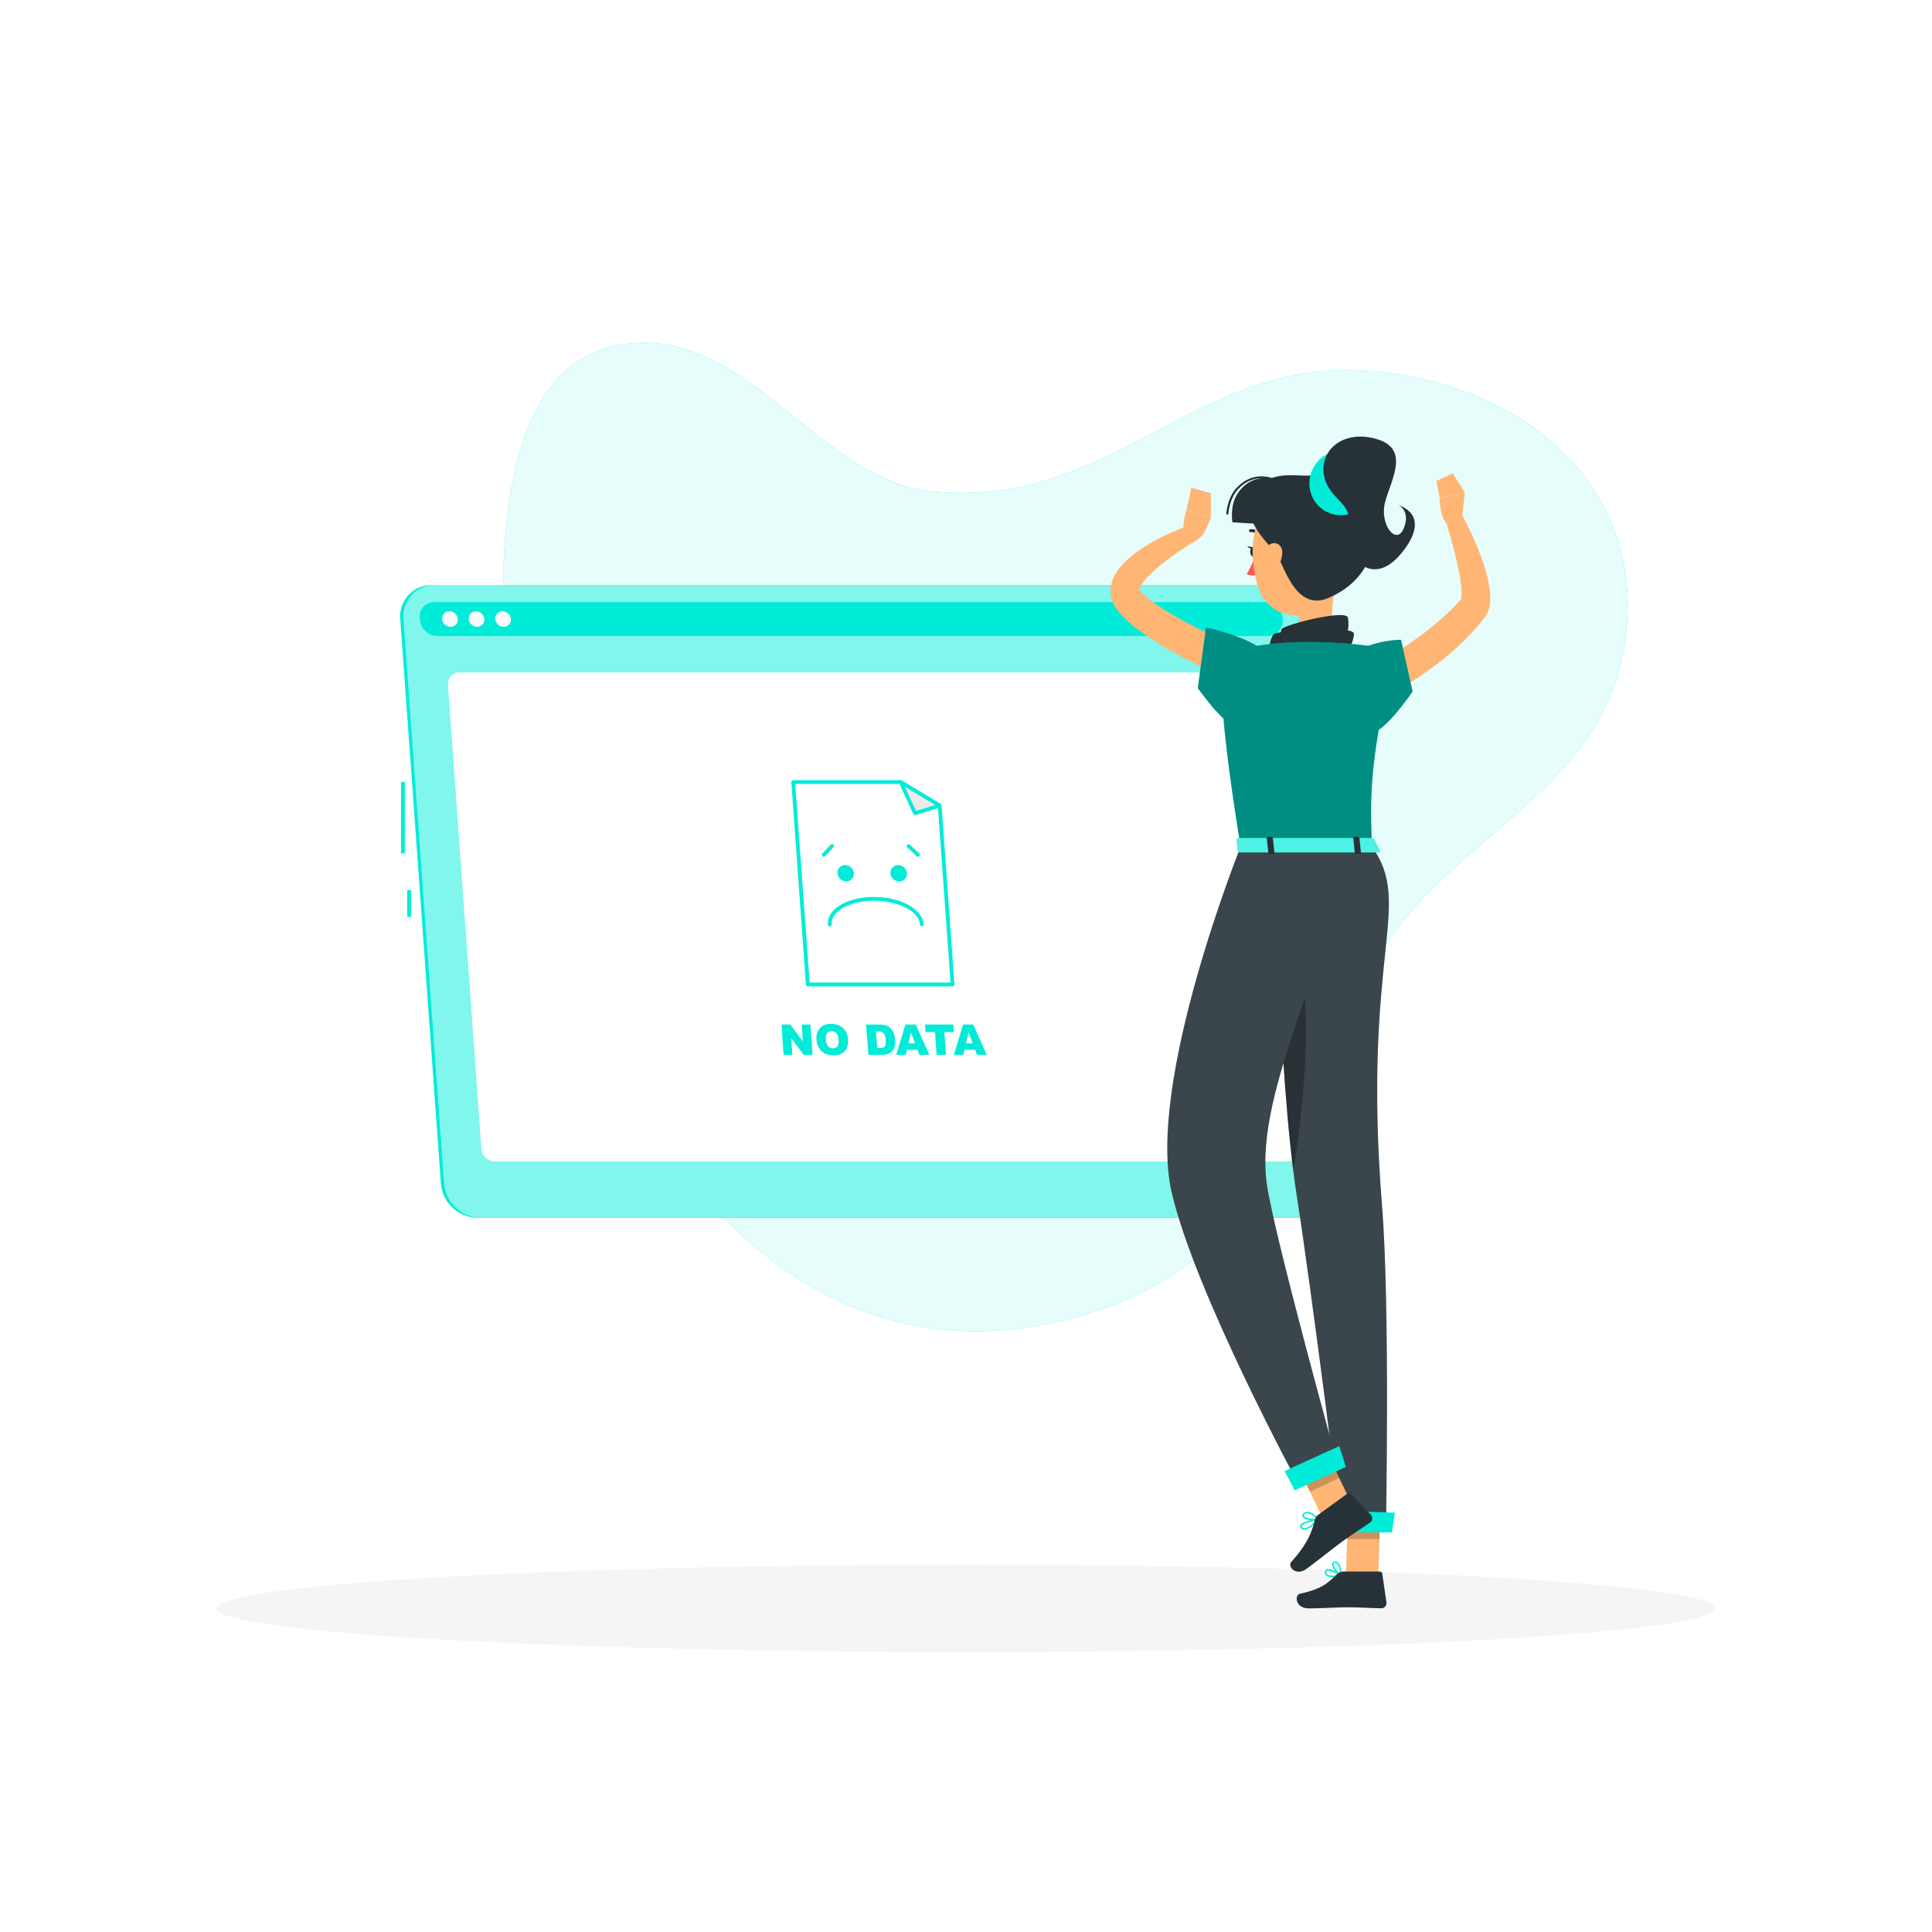 <svg class="animated" id="freepik_stories-no-data" xmlns="http://www.w3.org/2000/svg" viewBox="0 0 500 500" version="1.1" xmlns:xlink="http://www.w3.org/1999/xlink" xmlns:svgjs="http://svgjs.com/svgjs"><style>svg#freepik_stories-no-data:not(.animated) .animable {opacity: 0;}svg#freepik_stories-no-data.animated #freepik--window-no-data--inject-15 {animation: 1s 1 forwards cubic-bezier(.36,-0.01,.5,1.38) zoomIn,3s Infinite  linear shake;animation-delay: 0s,1s;}            @keyframes zoomIn {                0% {                    opacity: 0;                    transform: scale(0.5);                }                100% {                    opacity: 1;                    transform: scale(1);                }            }                    @keyframes shake {                10%, 90% {                    transform: translate3d(-1px, 0, 0);                  }                  20%, 80% {                    transform: translate3d(2px, 0, 0);                  }                  30%, 50%, 70% {                    transform: translate3d(-4px, 0, 0);                  }                  40%, 60% {                    transform: translate3d(4px, 0, 0);                  }            }        </style><g id="freepik--background-simple--inject-15" class="animable" style="transform-origin: 275.716px 216.603px;"><path d="M240.47,127.1c48.1,5.38,69.21-36.32,116.88-30.86,42.54,4.87,71.88,35.18,61.95,76-8.82,36.24-50.81,47.61-65.74,81.56-15.83,36-28.1,74.79-75.9,87.32-93.85,24.6-139.44-90.88-145.83-157.21-2.45-25.46-6.73-86.33,26.51-94.21C191.79,81.76,211,123.8,240.47,127.1Z" style="fill: rgb(0, 236, 216); transform-origin: 275.716px 216.603px;" id="el4rm81lvb3er" class="animable"></path><g id="elbzjiqhu4wbf"><path d="M240.47,127.1c48.1,5.38,69.21-36.32,116.88-30.86,42.54,4.87,71.88,35.18,61.95,76-8.82,36.24-50.81,47.61-65.74,81.56-15.83,36-28.1,74.79-75.9,87.32-93.85,24.6-139.44-90.88-145.83-157.21-2.45-25.46-6.73-86.33,26.51-94.21C191.79,81.76,211,123.8,240.47,127.1Z" style="fill: rgb(255, 255, 255); opacity: 0.9; transform-origin: 275.716px 216.603px;" class="animable"></path></g></g><g id="freepik--Shadow--inject-15" class="animable" style="transform-origin: 250px 416.24px;"><ellipse id="freepik--path--inject-15" cx="250" cy="416.24" rx="193.89" ry="11.32" style="fill: rgb(245, 245, 245); transform-origin: 250px 416.24px;" class="animable"></ellipse></g><g id="freepik--window-no-data--inject-15" class="animable" style="transform-origin: 224.924px 233.29px;"><g id="elfc4rhjz1o5o"><rect x="103.78" y="202.37" width="1" height="18.49" style="fill: rgb(0, 236, 216); transform-origin: 104.28px 211.615px; transform: rotate(-4.12deg);" class="animable"></rect></g><g id="elubmmngjxfcb"><rect x="105.38" y="230.35" width="1" height="6.96" style="fill: rgb(0, 236, 216); transform-origin: 105.88px 233.83px; transform: rotate(-4.12deg);" class="animable"></rect></g><path d="M337.71,315.16H123.55a9.65,9.65,0,0,1-9.44-8.81L103.59,160.22a8.1,8.1,0,0,1,8.17-8.8H325.92a9.65,9.65,0,0,1,9.44,8.8l10.52,146.13A8.11,8.11,0,0,1,337.71,315.16Z" style="fill: rgb(0, 236, 216); transform-origin: 224.735px 233.29px;" id="el50fq2hmwv0m" class="animable"></path><path d="M338.53,315.16H124.37a9.65,9.65,0,0,1-9.44-8.81L104.41,160.22a8.1,8.1,0,0,1,8.17-8.8H326.74a9.65,9.65,0,0,1,9.44,8.8L346.7,306.35A8.1,8.1,0,0,1,338.53,315.16Z" style="fill: rgb(0, 236, 216); transform-origin: 225.555px 233.29px;" id="el05cwtocsbz2n" class="animable"></path><g id="eli2gxc5yj2l"><path d="M338.53,315.16H124.37a9.65,9.65,0,0,1-9.44-8.81L104.41,160.22a8.1,8.1,0,0,1,8.17-8.8H326.74a9.65,9.65,0,0,1,9.44,8.8L346.7,306.35A8.1,8.1,0,0,1,338.53,315.16Z" style="fill: rgb(255, 255, 255); opacity: 0.5; transform-origin: 225.555px 233.29px;" class="animable"></path></g><path d="M327.06,155.82H112.9l-.72,0c-5.47.45-4.35,8.78,1.17,8.78H327.87c5.53,0,5.45-8.33-.09-8.78Z" style="fill: rgb(0, 236, 216); transform-origin: 220.288px 160.21px;" id="el8kv481235u" class="animable"></path><path d="M118.48,160.22a1.85,1.85,0,0,1-1.88,2,2.2,2.2,0,0,1-2.16-2,1.85,1.85,0,0,1,1.87-2A2.2,2.2,0,0,1,118.48,160.22Z" style="fill: rgb(250, 250, 250); transform-origin: 116.46px 160.22px;" id="elf7tvcayh34t" class="animable"></path><path d="M125.35,160.22a1.85,1.85,0,0,1-1.88,2,2.2,2.2,0,0,1-2.16-2,1.85,1.85,0,0,1,1.87-2A2.2,2.2,0,0,1,125.35,160.22Z" style="fill: rgb(250, 250, 250); transform-origin: 123.33px 160.22px;" id="elqb31rhhvzqg" class="animable"></path><path d="M132.21,160.22a1.85,1.85,0,0,1-1.87,2,2.19,2.19,0,0,1-2.16-2,1.84,1.84,0,0,1,1.87-2A2.2,2.2,0,0,1,132.21,160.22Z" style="fill: rgb(250, 250, 250); transform-origin: 130.195px 160.22px;" id="el2ljywlutw7" class="animable"></path><path d="M332.85,300.58H128a3.49,3.49,0,0,1-3.42-3.2l-8.65-120.17a2.92,2.92,0,0,1,3-3.19h204.9a3.48,3.48,0,0,1,3.42,3.19l8.66,120.17A2.94,2.94,0,0,1,332.85,300.58Z" style="fill: rgb(255, 255, 255); transform-origin: 225.92px 237.301px;" id="el9qbwo8bp3wr" class="animable"></path><polygon points="246.53 254.8 243.19 208.48 233.09 202.4 205.28 202.4 209.06 254.8 246.53 254.8" style="fill: rgb(255, 255, 255); transform-origin: 225.905px 228.6px;" id="el73gpaq8z0uf" class="animable"></polygon><path d="M246.53,255.28H209.06a.48.48,0,0,1-.49-.45l-3.77-52.4a.47.47,0,0,1,.13-.36.48.48,0,0,1,.35-.16h27.81a.55.55,0,0,1,.25.07l10.1,6.08a.48.48,0,0,1,.24.38L247,254.76a.46.46,0,0,1-.13.37A.47.47,0,0,1,246.53,255.28Zm-37-1H246l-3.28-45.55L233,202.88H205.8Z" style="fill: rgb(0, 236, 216); transform-origin: 225.901px 228.595px;" id="eltlyvaar2fh" class="animable"></path><polygon points="243.19 208.48 233.09 202.4 236.8 210.46 243.19 208.48" style="fill: rgb(235, 235, 235); transform-origin: 238.14px 206.43px;" id="elx2c75t4p9hp" class="animable"></polygon><path d="M236.8,210.94a.49.49,0,0,1-.44-.28l-3.71-8.06a.5.5,0,0,1,.11-.57.5.5,0,0,1,.58-.05l10.1,6.08a.5.5,0,0,1,.24.48.49.49,0,0,1-.34.4l-6.4,2Zm-2.61-7.32,2.87,6.25,5-1.53Z" style="fill: rgb(0, 236, 216); transform-origin: 238.144px 206.425px;" id="eluu0uxi68smr" class="animable"></path><path d="M221,226a2,2,0,0,1-2,2.11,2.31,2.31,0,0,1-2.26-2.11,1.94,1.94,0,0,1,2-2.12A2.32,2.32,0,0,1,221,226Z" style="fill: rgb(0, 236, 216); transform-origin: 218.867px 225.994px;" id="elkov5bgcw6me" class="animable"></path><path d="M234.7,226a1.94,1.94,0,0,1-2,2.11,2.32,2.32,0,0,1-2.27-2.11,2,2,0,0,1,2-2.12A2.31,2.31,0,0,1,234.7,226Z" style="fill: rgb(0, 236, 216); transform-origin: 232.567px 225.996px;" id="elsbw4wndj6rm" class="animable"></path><path d="M238.58,239.74a.49.49,0,0,1-.48-.45c-.25-3.41-5.59-6.18-11.9-6.18-4.19,0-7.95,1.25-9.81,3.25a3.74,3.74,0,0,0-1.14,2.86.49.49,0,0,1-1,.07,4.76,4.76,0,0,1,1.4-3.59c2-2.19,6.07-3.56,10.52-3.56,6.93,0,12.58,3.11,12.86,7.08a.48.48,0,0,1-.45.51Z" style="fill: rgb(0, 236, 216); transform-origin: 226.638px 235.948px;" id="elidwuwmb0cu9" class="animable"></path><path d="M213.17,221.72a.51.51,0,0,1-.33-.13.49.49,0,0,1,0-.69l2.13-2.29a.49.49,0,0,1,.68,0,.48.48,0,0,1,0,.68l-2.13,2.29A.48.48,0,0,1,213.17,221.72Z" style="fill: rgb(0, 236, 216); transform-origin: 214.245px 220.096px;" id="el3p7tshq7mm7" class="animable"></path><path d="M237.58,221.72a.55.55,0,0,1-.33-.13l-2.45-2.29a.48.48,0,0,1,0-.69.49.49,0,0,1,.68,0l2.45,2.29a.48.48,0,0,1,0,.68A.52.52,0,0,1,237.58,221.72Z" style="fill: rgb(0, 236, 216); transform-origin: 236.362px 220.096px;" id="elnbvvqd2ey2r" class="animable"></path><path d="M202.26,265.15h2.26l3.26,4.34-.31-4.34h2.28l.56,7.84H208l-3.24-4.31.31,4.31h-2.28Z" style="fill: rgb(0, 236, 216); transform-origin: 206.285px 269.07px;" id="el837nz8vlhf5" class="animable"></path><path d="M211.33,269.07a3.8,3.8,0,0,1,.86-3,3.76,3.76,0,0,1,2.9-1.07,4.38,4.38,0,0,1,3.09,1.05,4.32,4.32,0,0,1,1.27,2.94,4.77,4.77,0,0,1-.3,2.25,3,3,0,0,1-1.24,1.37,4.16,4.16,0,0,1-2.14.49,5.25,5.25,0,0,1-2.23-.42,3.62,3.62,0,0,1-1.5-1.34A4.66,4.66,0,0,1,211.33,269.07Zm2.43,0a2.73,2.73,0,0,0,.56,1.7,1.59,1.59,0,0,0,1.24.52,1.38,1.38,0,0,0,1.17-.51A2.75,2.75,0,0,0,217,269a2.57,2.57,0,0,0-.56-1.62,1.64,1.64,0,0,0-1.25-.51,1.38,1.38,0,0,0-1.14.52A2.53,2.53,0,0,0,213.76,269.09Z" style="fill: rgb(0, 236, 216); transform-origin: 215.384px 269.047px;" id="elrqdpmqetyio" class="animable"></path><path d="M224.15,265.15h3.6a4.51,4.51,0,0,1,1.74.29,3.06,3.06,0,0,1,1.14.83,3.76,3.76,0,0,1,.71,1.25,6.3,6.3,0,0,1,.3,1.52,5.08,5.08,0,0,1-.15,1.95,2.8,2.8,0,0,1-.71,1.16,2.3,2.3,0,0,1-1,.62,5.6,5.6,0,0,1-1.43.22h-3.59Zm2.55,1.78.31,4.28h.59a2.45,2.45,0,0,0,1.07-.17,1,1,0,0,0,.46-.59,3.54,3.54,0,0,0,.08-1.36,2.72,2.72,0,0,0-.53-1.7,1.81,1.81,0,0,0-1.38-.46Z" style="fill: rgb(0, 236, 216); transform-origin: 227.912px 269.069px;" id="ele8rtusc8po" class="animable"></path><path d="M237.45,271.69H234.7l-.29,1.3h-2.47l2.38-7.84H237l3.51,7.84h-2.54Zm-.63-1.69-1.06-2.82L235.1,270Z" style="fill: rgb(0, 236, 216); transform-origin: 236.225px 269.07px;" id="elpojjujzu9bb" class="animable"></path><path d="M239.37,265.15h7.36l.14,1.94H244.4l.42,5.9H242.4l-.42-5.9h-2.47Z" style="fill: rgb(0, 236, 216); transform-origin: 243.12px 269.07px;" id="elmorlkwj0f79" class="animable"></path><path d="M252.37,271.69h-2.75l-.29,1.3h-2.47l2.38-7.84h2.64l3.5,7.84h-2.53Zm-.63-1.69-1.07-2.82L250,270Z" style="fill: rgb(0, 236, 216); transform-origin: 251.12px 269.07px;" id="elyb6iodxcnar" class="animable"></path></g><g id="freepik--Character--inject-15" class="animable" style="transform-origin: 336.555px 264.616px;"><path d="M353.69,173.08c.89-.45,2-1,2.94-1.57s2-1.12,3-1.72c1.95-1.21,3.93-2.4,5.8-3.72a76.94,76.94,0,0,0,10.52-8.66c.41-.38.77-.8,1.16-1.21l.57-.61.28-.3.14-.16s0,0,0,0l0,0c-.14.27,0,.19,0-.07a5.28,5.28,0,0,0,.15-1.09,30.6,30.6,0,0,0-.73-6.32c-.89-4.48-2.24-9.1-3.57-13.62l3.88-1.7a81.31,81.31,0,0,1,6.11,13.6,31.67,31.67,0,0,1,1.72,7.89,12,12,0,0,1-.08,2.51,7.71,7.71,0,0,1-1.22,3.29l-.17.23-.13.16-.15.19-.31.38-.62.75c-.41.49-.81,1-1.25,1.47A71.85,71.85,0,0,1,370.35,173c-2,1.48-4.12,2.9-6.29,4.19-1.07.65-2.16,1.27-3.27,1.88s-2.19,1.17-3.47,1.77Z" style="fill: rgb(255, 181, 115); transform-origin: 369.691px 156.585px;" id="eloiwn60xljwc" class="animable"></path><path d="M344.79,408.18a10.27,10.27,0,0,0,2.22-.3.22.22,0,0,0,.15-.16.21.21,0,0,0-.09-.2c-.29-.19-2.83-1.83-3.81-1.39a.68.68,0,0,0-.39.56,1.13,1.13,0,0,0,.33,1.05A2.35,2.35,0,0,0,344.79,408.18Zm1.65-.58c-1.45.29-2.55.24-3-.15a.77.77,0,0,1-.2-.71.3.3,0,0,1,.17-.25C343.94,406.26,345.41,407,346.44,407.6Z" style="fill: rgb(0, 236, 216); transform-origin: 345.004px 407.122px;" id="elqn9lk9mn8ap" class="animable"></path><path d="M347,407.88l.1,0a.21.21,0,0,0,.1-.17c0-.11,0-2.52-.92-3.32a1,1,0,0,0-.84-.27.69.69,0,0,0-.67.55c-.19,1,1.33,2.75,2.13,3.21A.18.18,0,0,0,347,407.88Zm-1.43-3.39a.66.66,0,0,1,.44.17,4.53,4.53,0,0,1,.78,2.64c-.8-.64-1.75-2-1.63-2.57,0-.09.07-.21.32-.24Z" style="fill: rgb(0, 236, 216); transform-origin: 345.977px 405.998px;" id="elczdjfss02tl" class="animable"></path><path d="M346.22,148.07c-1,5-3,15,.45,18.35,0,0-1.36,5-10.59,5-10.16,0-4.85-5-4.85-5,5.54-1.32,5.39-5.43,4.43-9.3Z" style="fill: rgb(255, 181, 115); transform-origin: 338.257px 159.745px;" id="elhoqdxqrffo5" class="animable"></path><path d="M329.28,168.42c-1.59.22-.23-3.91.41-4.34,1.5-1,20.86-2.39,20.73,0-.08,1-.56,3-1.4,3.66S343.2,166.34,329.28,168.42Z" style="fill: rgb(38, 50, 56); transform-origin: 339.479px 165.594px;" id="elkbyhgt9lr4" class="animable"></path><path d="M332.44,167c-1.27.43-1.15-3.73-.72-4.23,1-1.16,16.67-5.18,17.13-2.91.18,1,.27,3-.27,3.71S343.44,163.11,332.44,167Z" style="fill: rgb(38, 50, 56); transform-origin: 340.206px 163.104px;" id="elzmy9c8244o8" class="animable"></path><path d="M326.61,139.11a.4.4,0,0,1-.33-.15,3.18,3.18,0,0,0-2.59-1.23.39.39,0,0,1-.44-.35.4.4,0,0,1,.35-.43,3.91,3.91,0,0,1,3.29,1.51.4.4,0,0,1-.05.56A.5.5,0,0,1,326.61,139.11Z" style="fill: rgb(38, 50, 56); transform-origin: 325.115px 138.028px;" id="elcndr32rr95" class="animable"></path><path d="M324.67,144a17.91,17.91,0,0,1-2,4.53,2.9,2.9,0,0,0,2.44.21Z" style="fill: rgb(255, 86, 82); transform-origin: 323.89px 146.458px;" id="elxmqz1n9k21f" class="animable"></path><path d="M325.16,142.79c.07.67-.24,1.25-.68,1.29s-.85-.46-.91-1.14.24-1.25.67-1.29S325.09,142.11,325.16,142.79Z" style="fill: rgb(38, 50, 56); transform-origin: 324.366px 142.865px;" id="el4wq2fs6wa79" class="animable"></path><path d="M324.44,141.67l-1.66-.31S323.73,142.54,324.44,141.67Z" style="fill: rgb(38, 50, 56); transform-origin: 323.61px 141.675px;" id="elmb1ypns95vr" class="animable"></path><polygon points="356.7 407.69 348.32 407.69 348.98 388.29 357.36 388.29 356.7 407.69" style="fill: rgb(255, 181, 115); transform-origin: 352.84px 397.99px;" id="elws2eej300on" class="animable"></polygon><path d="M347.66,406.72h9.41a.66.66,0,0,1,.67.57l1.07,7.44a1.34,1.34,0,0,1-1.34,1.49c-3.28-.05-4.86-.25-9-.25-2.55,0-6.27.27-9.78.27s-3.71-3.48-2.24-3.79c6.56-1.42,7.6-3.36,9.81-5.22A2.21,2.21,0,0,1,347.66,406.72Z" style="fill: rgb(38, 50, 56); transform-origin: 347.203px 411.48px;" id="eldf9mmyeccgf" class="animable"></path><g id="ele16n0c37ufa"><g style="opacity: 0.2; transform-origin: 353px 393.29px;" class="animable"><polygon points="357.36 388.29 348.98 388.29 348.64 398.29 357.02 398.29 357.36 388.29" id="ele43xzjxuyzc" class="animable" style="transform-origin: 353px 393.29px;"></polygon></g></g><path d="M323.37,178a162.48,162.48,0,0,1-15.05-6.75,91.24,91.24,0,0,1-14.4-8.77,34.31,34.31,0,0,1-3.42-3.07c-.28-.3-.56-.58-.83-.93a11.32,11.32,0,0,1-.88-1.13,7.9,7.9,0,0,1-1.34-3.61,8.22,8.22,0,0,1,.49-3.62,10.64,10.64,0,0,1,1.41-2.6,18.13,18.13,0,0,1,3.39-3.52,42,42,0,0,1,7.3-4.67c1.24-.66,2.5-1.25,3.78-1.8s2.54-1.07,3.91-1.54l1.77,3.85c-4.36,2.75-8.88,5.78-12.2,9.16a13.86,13.86,0,0,0-1.95,2.49c-.48.79-.47,1.38-.39,1.33s0,0,.14.1l.4.43c.15.18.36.36.55.55a25.62,25.62,0,0,0,2.69,2.16,62.92,62.92,0,0,0,6.44,4c2.25,1.26,4.57,2.45,6.93,3.59,4.72,2.26,9.6,4.43,14.39,6.41Z" style="fill: rgb(255, 181, 115); transform-origin: 306.959px 156.995px;" id="ele7aygrnx7rf" class="animable"></path><path d="M312,137.15l1.38-3L307.06,132s-2,5.91.37,8.63h0A6.05,6.05,0,0,0,312,137.15Z" style="fill: rgb(255, 181, 115); transform-origin: 309.826px 136.315px;" id="el6jshp62ihmo" class="animable"></path><polygon points="313.35 127.66 308.32 126.2 307.06 131.96 313.35 134.15 313.35 127.66" style="fill: rgb(255, 181, 115); transform-origin: 310.205px 130.175px;" id="elw5lm17twpl" class="animable"></polygon><path d="M378.35,134.44l.73-7L372.6,129s-.1,6.58,3.33,7.62Z" style="fill: rgb(255, 181, 115); transform-origin: 375.84px 132.03px;" id="elmcstv6wgh6k" class="animable"></path><polygon points="375.96 122.51 371.73 124.48 372.6 128.95 379.08 127.42 375.96 122.51" style="fill: rgb(255, 181, 115); transform-origin: 375.405px 125.73px;" id="el53biu5ykgek" class="animable"></polygon><path d="M347.54,138.25c.31,8.31.61,11.82-3.14,16.47-5.65,7-15.92,5.55-18.7-2.5-2.5-7.24-2.58-19.61,5.18-23.69A11.34,11.34,0,0,1,347.54,138.25Z" style="fill: rgb(255, 181, 115); transform-origin: 335.951px 143.207px;" id="eltxz46ym5k4" class="animable"></path><path d="M343.92,154.71c8.16-3.53,13.52-11,11.26-22.58-2.17-11.11-9.67-12.21-12.77-9.91s-10.83-1.13-15.47,2.77c-8,6.77-.44,14,3.52,18.37C332.82,148.22,335.92,158.16,343.92,154.71Z" style="fill: rgb(38, 50, 56); transform-origin: 339.556px 138.327px;" id="elfh7yfh20xke" class="animable"></path><path d="M340.53,130.14a8.29,8.29,0,1,0,1.83-11.92A8.53,8.53,0,0,0,340.53,130.14Z" style="fill: rgb(0, 236, 216); transform-origin: 347.118px 125.043px;" id="elxgfpts262km" class="animable"></path><path d="M342.65,123c-1.17-6.7,5.16-11.86,13.64-9.37s4,10,2.25,16,2.83,11.72,4.73,7.15-1.3-6-1.3-6,9,2.33.64,12.48-15.93-1.06-13.88-7.67C350.39,130.28,343.76,129.33,342.65,123Z" style="fill: rgb(38, 50, 56); transform-origin: 354.339px 130.164px;" id="elvvjlh2k14q9" class="animable"></path><path d="M334.18,125.53c-3.87-2-10.42-3.65-14.15,2.63-1.76,3-1.08,7-1.08,7l11.39.75Z" style="fill: rgb(38, 50, 56); transform-origin: 326.5px 129.819px;" id="elxudzr4a3wz" class="animable"></path><path d="M317.61,133.18h0a.26.26,0,0,1-.24-.27c0-.17.29-4.19,2.72-6.71,5.87-6.1,12.75-1,14.71.65a.25.25,0,0,1-.32.38c-1.89-1.62-8.47-6.47-14-.69-2.3,2.39-2.58,6.36-2.58,6.4A.25.25,0,0,1,317.61,133.18Z" style="fill: rgb(38, 50, 56); transform-origin: 326.119px 128.233px;" id="elp856zic3y8p" class="animable"></path><path d="M331.85,143a6.89,6.89,0,0,1-1.65,4.28c-1.38,1.62-3,.82-3.33-1-.33-1.61,0-4.4,1.74-5.37S331.87,141.18,331.85,143Z" style="fill: rgb(255, 181, 115); transform-origin: 329.303px 144.363px;" id="els85z9n1p2hc" class="animable"></path><path d="M330.05,219.12s.54,58.15,5.58,90.55c4.08,26.17,11.61,86.69,11.61,86.69h11.43s1.11-58.43-1-84.31c-5.23-65.5,8.28-77.75-2.62-92.93Z" style="fill: rgb(38, 50, 56); transform-origin: 344.743px 307.74px;" id="ele744qgz8j8" class="animable"></path><g id="el1pho7hzfaxu"><path d="M330.05,219.12s.54,58.15,5.58,90.55c4.08,26.17,11.61,86.69,11.61,86.69h11.43s1.11-58.43-1-84.31c-5.23-65.5,8.28-77.75-2.62-92.93Z" style="fill: rgb(255, 255, 255); opacity: 0.1; transform-origin: 344.743px 307.74px;" class="animable"></path></g><g id="elvzym5w9l3s"><path d="M336.06,245.5c4,17.55.81,45.19-1.38,57.36-2.32-18.48-3.49-42.43-4.07-60C332.68,239.52,334.64,239.3,336.06,245.5Z" style="opacity: 0.3; transform-origin: 334.289px 271.702px;" class="animable"></path></g><polygon points="345.68 396.58 360.23 396.58 360.99 391.48 345.6 390.96 345.68 396.58" style="fill: rgb(0, 236, 216); transform-origin: 353.295px 393.77px;" id="el6adqv041ikl" class="animable"></polygon><path d="M349.83,170c1.37-2.72,8.73-4.43,12.75-4.42l3,13.36s-8,11.89-11.34,10.63C350.31,188.12,346.9,175.87,349.83,170Z" style="fill: rgb(0, 236, 216); transform-origin: 357.154px 177.622px;" id="elwfhoscza7zh" class="animable"></path><g id="elci0sbog2de"><path d="M349.83,170c1.37-2.72,8.73-4.43,12.75-4.42l3,13.36s-8,11.89-11.34,10.63C350.31,188.12,346.9,175.87,349.83,170Z" style="opacity: 0.4; transform-origin: 357.154px 177.622px;" class="animable"></path></g><path d="M341.35,393.31a.19.19,0,0,0,0-.19.2.2,0,0,0-.21-.11c-.42.07-4.12.65-4.62,1.71a.65.65,0,0,0,0,.63,1.1,1.1,0,0,0,.86.57c1.21.12,3-1.56,3.9-2.58Zm-4.44,1.54c.34-.56,2.26-1.08,3.72-1.35-1.32,1.34-2.48,2.09-3.16,2a.71.71,0,0,1-.56-.38.25.25,0,0,1,0-.25S336.9,394.86,336.91,394.85Z" style="fill: rgb(0, 236, 216); transform-origin: 338.907px 394.467px;" id="elsxfkky9t9pc" class="animable"></path><path d="M341.35,393.31a.05.05,0,0,0,0,0,.19.19,0,0,0,0-.19c-.06-.07-1.54-1.78-2.91-1.87a1.44,1.44,0,0,0-1.09.37c-.41.37-.37.69-.27.89.43.86,3.09,1.16,4.16.93A.18.18,0,0,0,341.35,393.31Zm-3.91-1.26a.79.79,0,0,1,.16-.18,1,1,0,0,1,.79-.27,4.6,4.6,0,0,1,2.39,1.47c-1.19.1-3.11-.26-3.37-.78A.24.24,0,0,1,337.44,392.05Z" style="fill: rgb(0, 236, 216); transform-origin: 339.194px 392.38px;" id="elgvfj9z12moh" class="animable"></path><polygon points="350.08 389.76 342.42 393.17 339.01 386.06 334.55 376.76 334.02 375.68 341.68 372.27 342.27 373.49 346.59 382.5 350.08 389.76" style="fill: rgb(255, 181, 115); transform-origin: 342.05px 382.72px;" id="elducyu3pxu6o" class="animable"></polygon><g id="elszqz8zohrpd"><polygon points="346.59 382.5 339.01 386.06 334.55 376.76 342.27 373.49 346.59 382.5" style="opacity: 0.2; transform-origin: 340.57px 379.775px;" class="animable"></polygon></g><path d="M321.07,219.12S296.6,280,303.23,308.6c6,25.89,32.5,74.92,32.5,74.92L346,378.38s-16.39-59.19-18.16-72.05c-3.46-25,18.77-60.33,18.77-87.21Z" style="fill: rgb(38, 50, 56); transform-origin: 324.35px 301.32px;" id="elr3q1izunfwo" class="animable"></path><g id="elplay1jcjfpp"><path d="M321.07,219.12S296.6,280,303.23,308.6c6,25.89,32.5,74.92,32.5,74.92L346,378.38s-16.39-59.19-18.16-72.05c-3.46-25,18.77-60.33,18.77-87.21Z" style="fill: rgb(255, 255, 255); opacity: 0.1; transform-origin: 324.35px 301.32px;" class="animable"></path></g><path d="M341.06,392.1l7.6-5.53a.66.66,0,0,1,.88.06l5.25,5.39a1.35,1.35,0,0,1-.21,2c-2.69,1.88-4.08,2.66-7.42,5.09-2.06,1.5-6.16,4.81-9,6.88s-5-.63-4-1.74c4.48-5,5.42-8.1,6.12-10.91A2.17,2.17,0,0,1,341.06,392.1Z" style="fill: rgb(38, 50, 56); transform-origin: 344.525px 396.59px;" id="elxptdl8r9msn" class="animable"></path><polygon points="335.07 385.69 348.3 379.64 346.61 374.25 332.44 380.71 335.07 385.69" style="fill: rgb(0, 236, 216); transform-origin: 340.37px 379.97px;" id="elrcumax2jvk" class="animable"></polygon><path d="M327.56,169.36c-1.09-2.84-10.65-6-15.45-7L310,178.08s7.84,11.26,11.27,10.33C325.33,187.31,329.92,175.45,327.56,169.36Z" style="fill: rgb(0, 236, 216); transform-origin: 319.102px 175.412px;" id="el6wwu2b0ih1e" class="animable"></path><g id="el1tp7mvnmnr9"><path d="M327.56,169.36c-1.09-2.84-10.65-6-15.45-7L310,178.08s7.84,11.26,11.27,10.33C325.33,187.31,329.92,175.45,327.56,169.36Z" style="opacity: 0.4; transform-origin: 319.102px 175.412px;" class="animable"></path></g><path d="M317.07,168.57s-4,1.4,4,50.55h34c-.57-13.84-.59-22.38,6-50.8a100.28,100.28,0,0,0-14.45-1.9,107.4,107.4,0,0,0-15.44,0C324.59,167,317.07,168.57,317.07,168.57Z" style="fill: rgb(0, 236, 216); transform-origin: 338.57px 192.631px;" id="elys3u74npdy9" class="animable"></path><g id="elmu2rx8zfu2e"><path d="M317.07,168.57s-4,1.4,4,50.55h34c-.57-13.84-.59-22.38,6-50.8a100.28,100.28,0,0,0-14.45-1.9,107.4,107.4,0,0,0-15.44,0C324.59,167,317.07,168.57,317.07,168.57Z" style="opacity: 0.4; transform-origin: 338.57px 192.631px;" class="animable"></path></g><path d="M355.6,217.13l1.53,3c.12.24-.16.48-.55.48H320.9c-.31,0-.56-.15-.58-.35l-.31-3c0-.21.25-.39.58-.39H355A.61.61,0,0,1,355.6,217.13Z" style="fill: rgb(0, 236, 216); transform-origin: 338.584px 218.736px;" id="elmf7x3ebwkr" class="animable"></path><g id="eluye241enx2e"><path d="M355.6,217.13l1.53,3c.12.24-.16.48-.55.48H320.9c-.31,0-.56-.15-.58-.35l-.31-3c0-.21.25-.39.58-.39H355A.61.61,0,0,1,355.6,217.13Z" style="fill: rgb(255, 255, 255); opacity: 0.3; transform-origin: 338.584px 218.736px;" class="animable"></path></g><path d="M351,221h.92c.19,0,.33-.1.31-.21l-.43-4c0-.12-.17-.21-.35-.21h-.93c-.18,0-.32.09-.31.21l.43,4C350.63,220.88,350.79,221,351,221Z" style="fill: rgb(38, 50, 56); transform-origin: 351.221px 218.79px;" id="elor40ybv1yis" class="animable"></path><path d="M328.61,221h.92c.18,0,.32-.1.31-.21l-.43-4c0-.12-.17-.21-.36-.21h-.92c-.19,0-.32.09-.31.21l.43,4C328.26,220.88,328.42,221,328.61,221Z" style="fill: rgb(38, 50, 56); transform-origin: 328.83px 218.79px;" id="elf5zpwcipya" class="animable"></path></g><defs>     <filter id="active" height="200%">         <feMorphology in="SourceAlpha" result="DILATED" operator="dilate" radius="2"></feMorphology>                <feFlood flood-color="#32DFEC" flood-opacity="1" result="PINK"></feFlood>        <feComposite in="PINK" in2="DILATED" operator="in" result="OUTLINE"></feComposite>        <feMerge>            <feMergeNode in="OUTLINE"></feMergeNode>            <feMergeNode in="SourceGraphic"></feMergeNode>        </feMerge>    </filter>    <filter id="hover" height="200%">        <feMorphology in="SourceAlpha" result="DILATED" operator="dilate" radius="2"></feMorphology>                <feFlood flood-color="#ff0000" flood-opacity="0.5" result="PINK"></feFlood>        <feComposite in="PINK" in2="DILATED" operator="in" result="OUTLINE"></feComposite>        <feMerge>            <feMergeNode in="OUTLINE"></feMergeNode>            <feMergeNode in="SourceGraphic"></feMergeNode>        </feMerge>            <feColorMatrix type="matrix" values="0   0   0   0   0                0   1   0   0   0                0   0   0   0   0                0   0   0   1   0 "></feColorMatrix>    </filter></defs></svg>